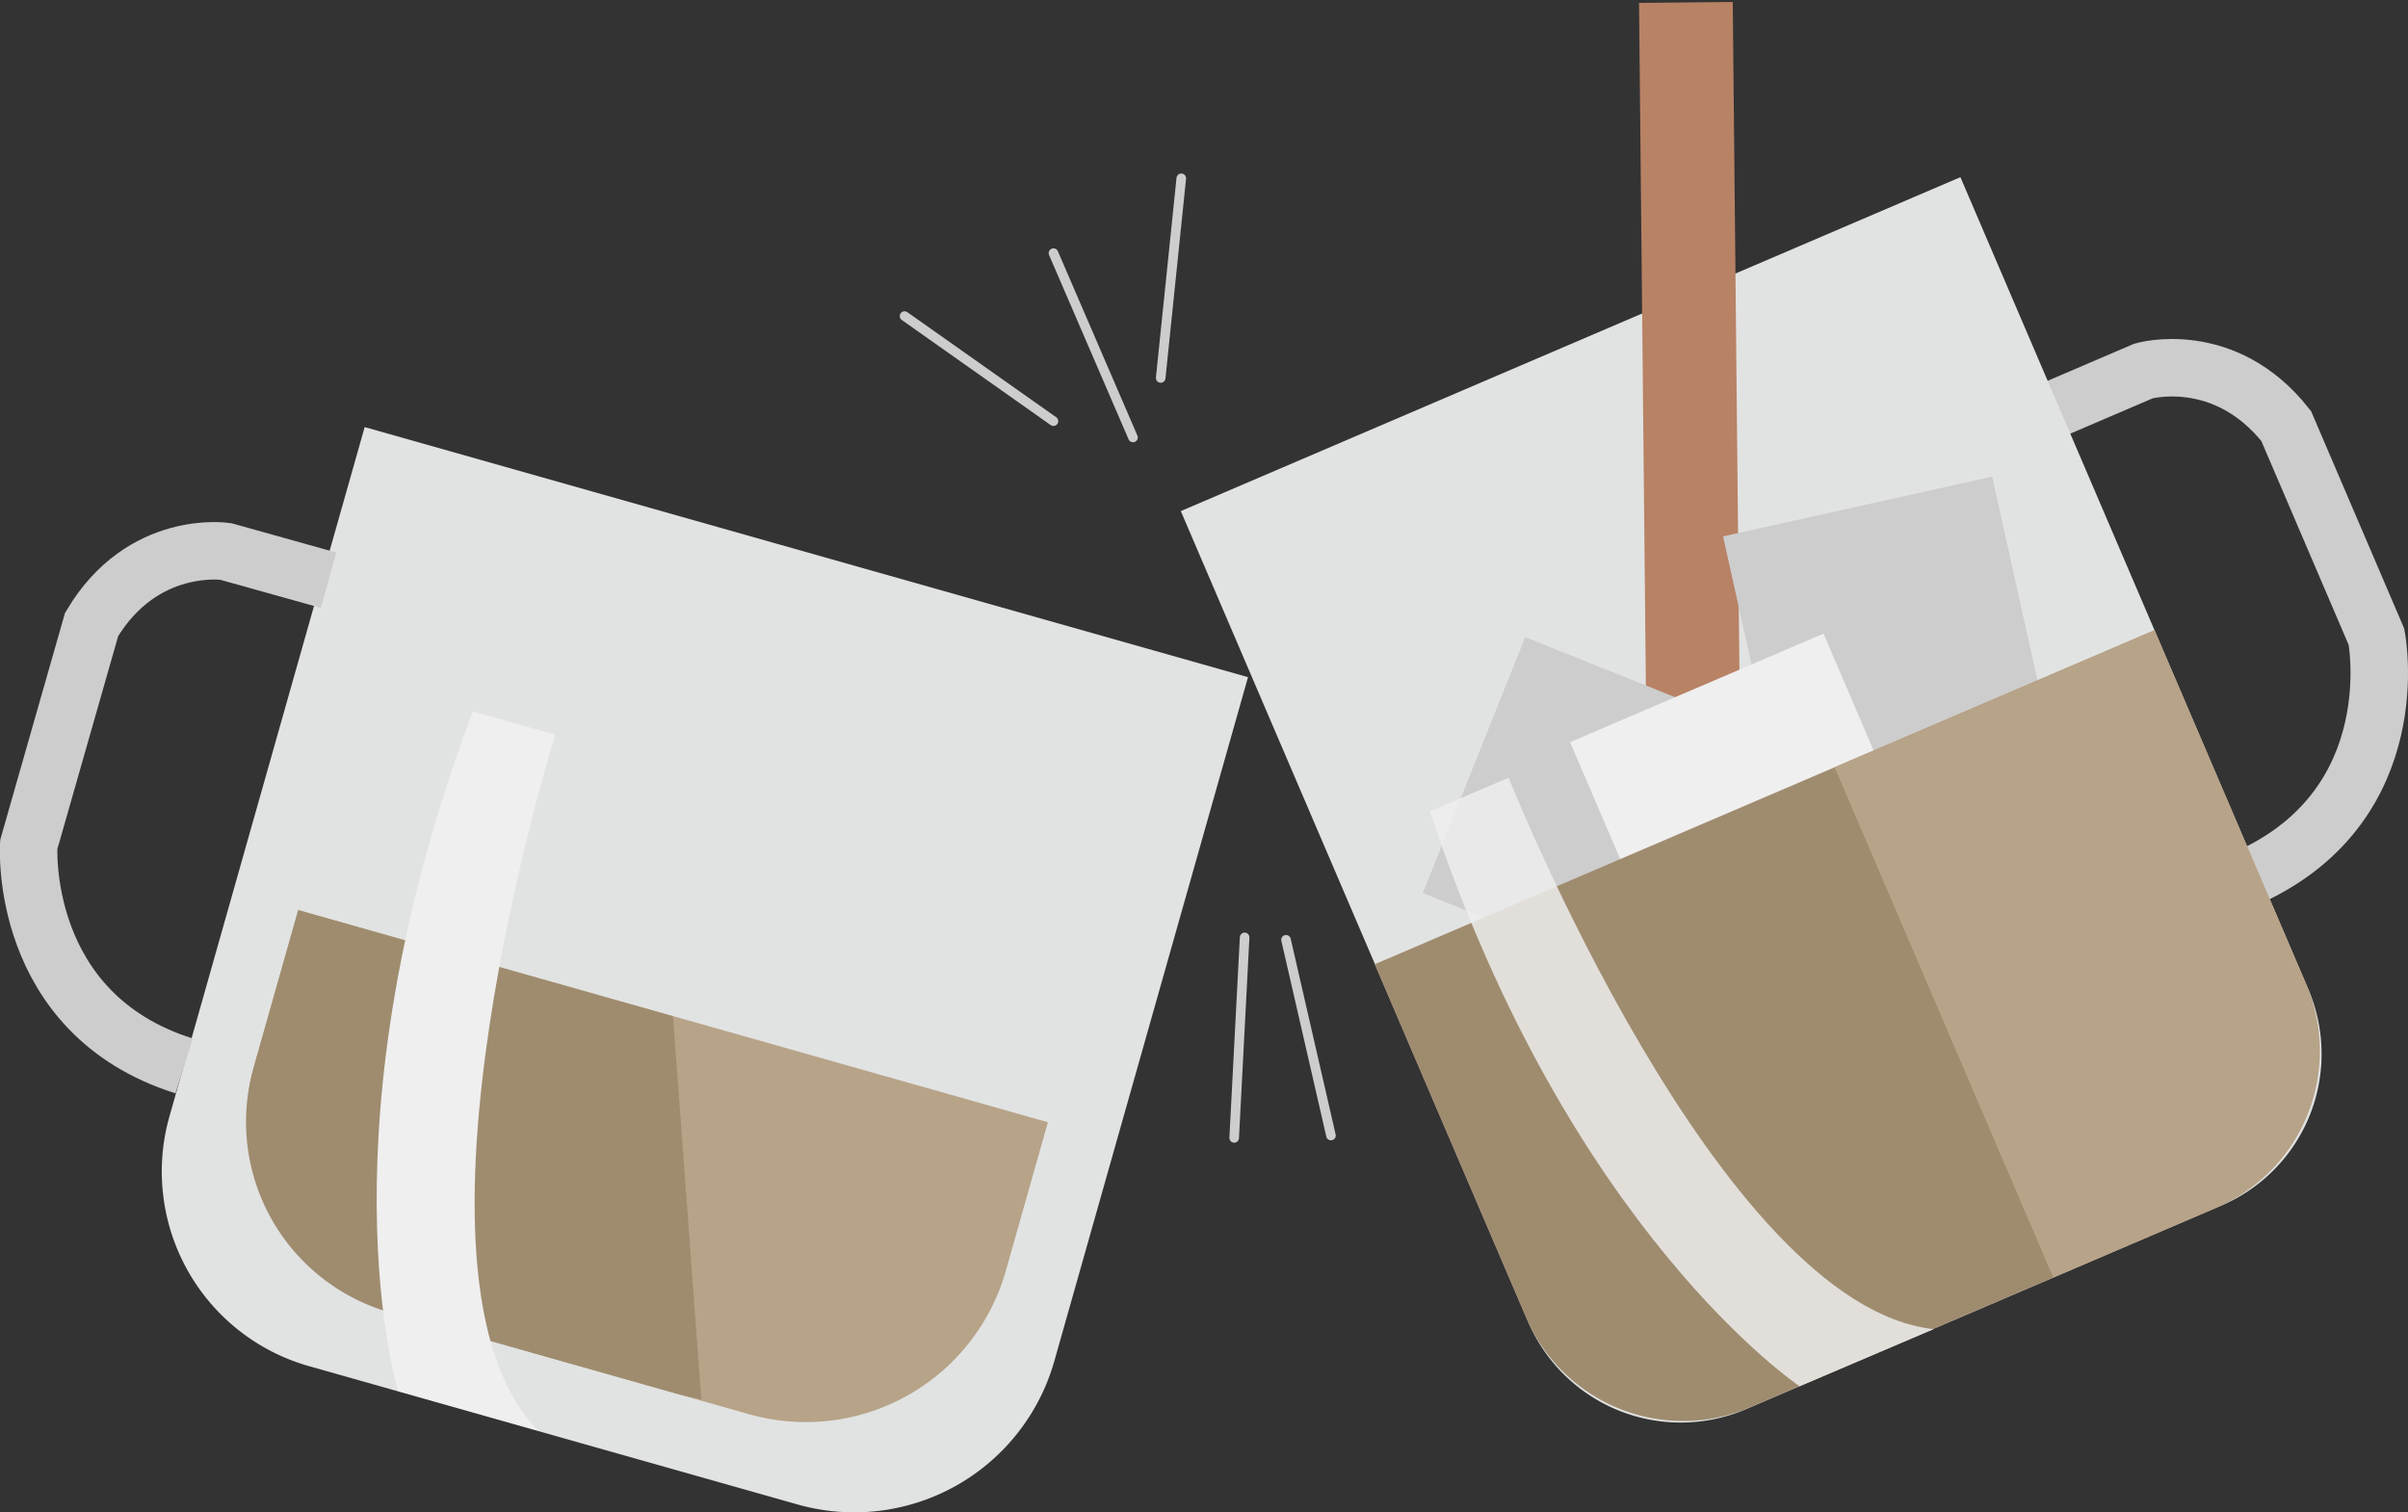 <svg xmlns="http://www.w3.org/2000/svg" viewBox="0 0 251.3 157.82"><rect x="0" y="0" width="251.3" height="157.82" fill="#333333" stroke="none"/><defs><style>.cls-1{fill:#e1e3e2;}.cls-2{fill:#b7a388;}.cls-3{fill:#9f8c6f;}.cls-4,.cls-9{fill:none;stroke:#cdcdcd;stroke-miterlimit:10;}.cls-4{stroke-width:6px;}.cls-5,.cls-8{fill:#efefef;}.cls-6{fill:#b88265;}.cls-7{fill:#cdcdcd;}.cls-8{opacity:0.84;}.cls-9{stroke-linecap:round;}</style></defs><g id="Ebene_2" data-name="Ebene 2"><g id="Ebene_6" data-name="Ebene 6"><path class="cls-1" d="M23.14,55.81H119a0,0,0,0,1,0,0V130a21.7,21.7,0,0,1-21.7,21.7h-53a21.11,21.11,0,0,1-21.11-21.11V55.81a0,0,0,0,1,0,0Z" transform="translate(30.95 -15.44) rotate(15.81)"/><path class="cls-2" d="M24.43,105.34h81.31a0,0,0,0,1,0,0v16.11A21.7,21.7,0,0,1,84,143.16H45.54A21.11,21.11,0,0,1,24.43,122V105.34a0,0,0,0,1,0,0Z" transform="translate(36.32 -13.03) rotate(15.81)"/><path class="cls-3" d="M73.19,146.05c-.93-.17-1.85-.38-2.77-.64L40.73,137a20.68,20.68,0,0,1-14.27-25.54L31.12,95l39.12,11.08"/><path class="cls-4" d="M34.29,60.56l-10.73-3s-8.67-1.32-14,7.62L3,88.16s-1.16,17.62,16.22,23.1"/><path class="cls-5" d="M41.54,145.18S33,117.64,49.35,74.25l8.59,2.43s-17.69,56.67-1.75,72.65Z"/><path class="cls-4" d="M213.46,43.11l10.24-4.39s8.43-2.43,14.89,5.75l9.42,22s3.41,17.33-13.12,25"/><path class="cls-1" d="M141.18,31.51H229.7a0,0,0,0,1,0,0v92.19a17.2,17.2,0,0,1-17.2,17.2h-54a17.31,17.31,0,0,1-17.31-17.31V31.51a0,0,0,0,1,0,0Z" transform="translate(-18.96 79.98) rotate(-23.19)"/><rect class="cls-6" x="171.66" y="0.05" width="9.78" height="110.99" transform="matrix(1, -0.01, 0.01, 1, -0.61, 1.97)"/><rect class="cls-7" x="182.59" y="52.52" width="28.77" height="28.77" transform="translate(219.56 -139.89) rotate(77.47)"/><rect class="cls-7" x="152.79" y="70.83" width="28.77" height="28.77" transform="translate(43.63 -56.02) rotate(21.81)"/><rect class="cls-5" x="168.36" y="70.65" width="28.77" height="28.77" transform="translate(-18.72 78.82) rotate(-23.19)"/><path class="cls-3" d="M151.3,80.88h88.52a0,0,0,0,1,0,0v39.74a18.2,18.2,0,0,1-18.2,18.2H169.14A17.84,17.84,0,0,1,151.3,121V80.88a0,0,0,0,1,0,0Z" transform="translate(-27.46 85.88) rotate(-23.19)"/><path class="cls-2" d="M201.4,70.6h36.32a0,0,0,0,1,0,0v40.17A17.77,17.77,0,0,1,220,128.55H201.4a0,0,0,0,1,0,0V70.6A0,0,0,0,1,201.4,70.6Z" transform="translate(-21.47 94.49) rotate(-23.19)"/><path class="cls-8" d="M187.81,144.69s-24-16-38.58-60l8.21-3.52s21.92,55.17,44.37,57.56Z"/><line class="cls-9" x1="94.4" y1="32.99" x2="109.94" y2="43.96"/><line class="cls-9" x1="123.28" y1="18.61" x2="121.13" y2="39.45"/><line class="cls-9" x1="109.94" y1="26.42" x2="118.24" y2="45.66"/><line class="cls-9" x1="134.21" y1="98.09" x2="138.9" y2="118.52"/><line class="cls-9" x1="129.89" y1="97.84" x2="128.8" y2="118.77"/></g></g></svg>